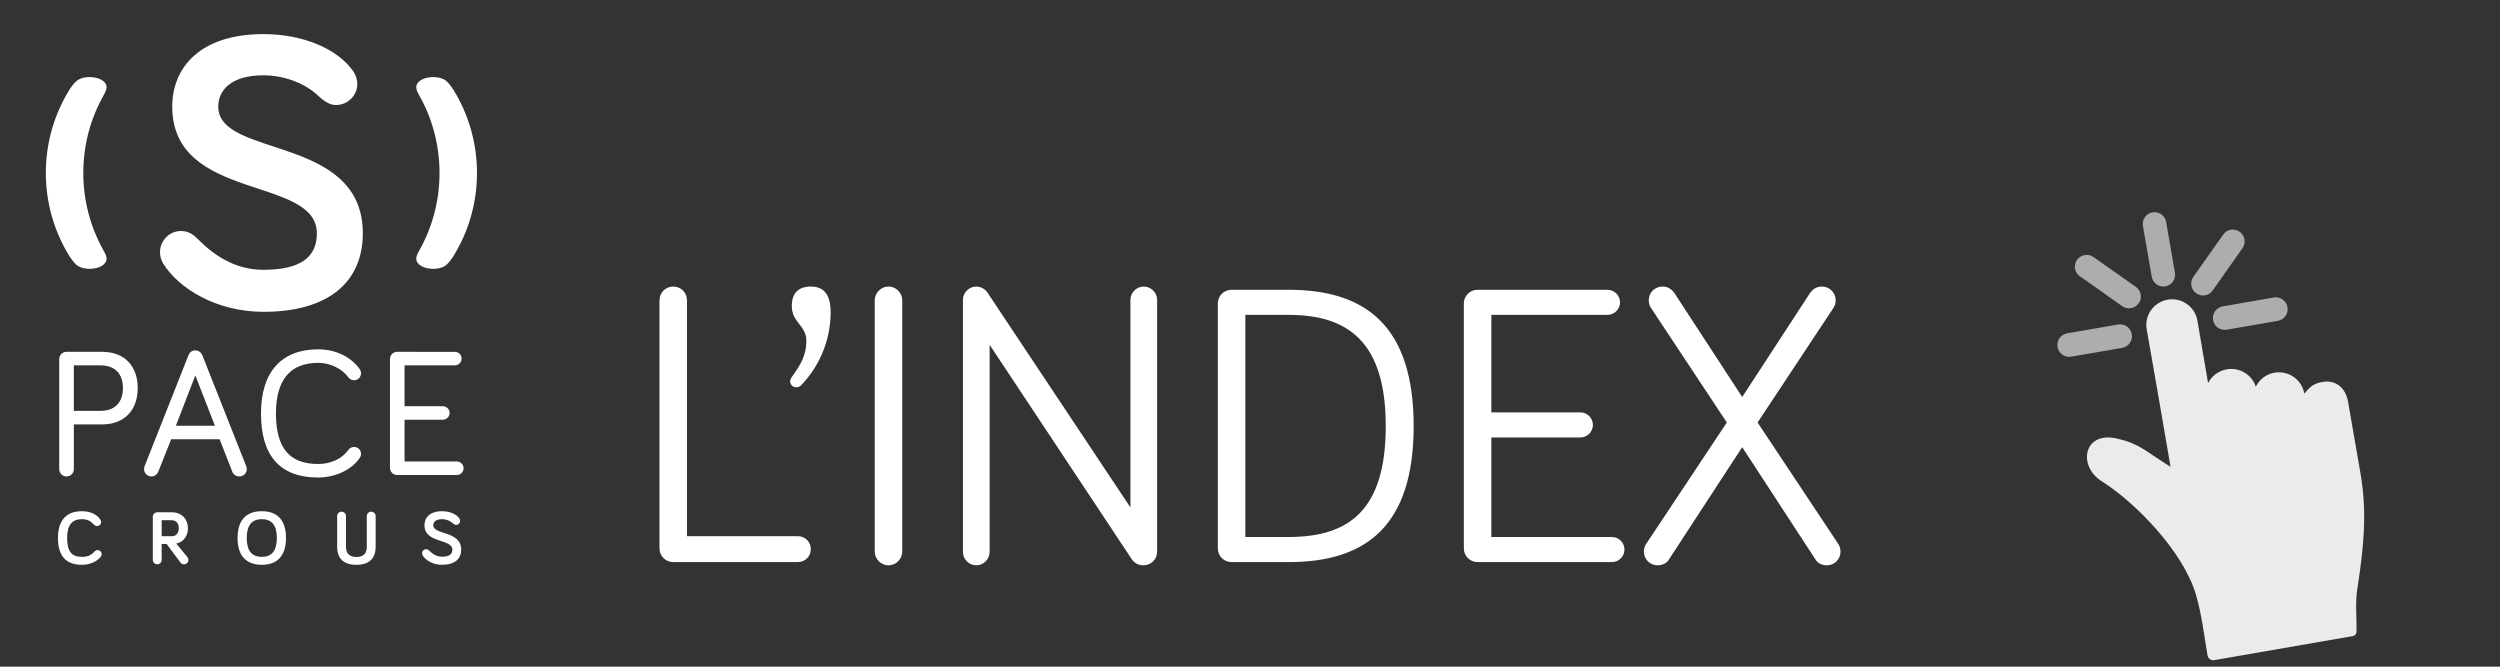 <?xml version="1.0" encoding="utf-8"?>
<!-- Generator: Adobe Illustrator 16.0.0, SVG Export Plug-In . SVG Version: 6.00 Build 0)  -->
<!DOCTYPE svg PUBLIC "-//W3C//DTD SVG 1.1//EN" "http://www.w3.org/Graphics/SVG/1.1/DTD/svg11.dtd">
<svg version="1.1" id="Calque_1" xmlns="http://www.w3.org/2000/svg" xmlns:xlink="http://www.w3.org/1999/xlink" x="0px" y="0px"
	 width="600px" height="160px" viewBox="0 0 600 160" enable-background="new 0 0 600 160" xml:space="preserve">
<rect x="0" y="0" width="600" height="160" fill="#333333" stroke="none"/>
<g>
	<path fill="#FFFFFF" d="M191.484,128.684c1.748,0,3.107,1.359,3.107,3.106c0,1.749-1.359,3.107-3.107,3.107h-29.908
		c-1.844,0-3.301-1.455-3.301-3.301V72.074c0-1.846,1.457-3.301,3.301-3.301c1.845,0,3.302,1.456,3.302,3.301v56.61H191.484z"/>
	<path fill="#FFFFFF" d="M192.359,92.369c-0.291,0.29-0.583,0.581-1.262,0.581c-0.777,0-1.457-0.581-1.457-1.457
		c0-0.291,0.097-0.582,0.292-0.873c2.331-3.205,3.593-5.438,3.593-8.837c0-3.689-3.496-4.369-3.496-8.351
		c0-3.205,1.748-4.66,4.564-4.66c3.01,0,4.758,1.748,4.758,6.214C199.351,81.687,196.632,87.901,192.359,92.369z"/>
	<path fill="#FFFFFF" d="M216.538,132.373c0,1.748-1.457,3.301-3.301,3.301c-1.845,0-3.302-1.553-3.302-3.301V72.074
		c0-1.748,1.458-3.301,3.302-3.301c1.844,0,3.301,1.554,3.301,3.301V132.373z"/>
	<path fill="#FFFFFF" d="M277.712,71.977v60.396c0,1.845-1.457,3.301-3.301,3.301c-1.166,0-2.04-0.484-2.719-1.358l-34.18-51.561
		v49.715c0,1.748-1.456,3.204-3.205,3.204c-1.748,0-3.204-1.456-3.204-3.204V71.977c0-1.749,1.456-3.205,3.204-3.205
		c1.165,0,2.136,0.68,2.622,1.359l34.374,51.659V71.977c0-1.749,1.457-3.205,3.205-3.205
		C276.255,68.772,277.712,70.228,277.712,71.977z"/>
	<path fill="#FFFFFF" d="M309.275,69.549c18.547,0,30.004,8.738,30.004,32.723s-11.457,32.626-30.004,32.626h-13.692
		c-1.846,0-3.303-1.455-3.303-3.301V72.851c0-1.845,1.457-3.302,3.303-3.302H309.275z M298.884,128.878h10.391
		c14.467,0,23.303-6.409,23.303-26.606c0-20.002-8.836-26.703-23.303-26.703h-10.391V128.878z"/>
	<path fill="#FFFFFF" d="M354.625,134.897c-1.848,0-3.303-1.455-3.303-3.301V72.851c0-1.845,1.455-3.302,3.303-3.302h31.168
		c1.65,0,3.01,1.36,3.01,3.011c0,1.65-1.359,3.009-3.01,3.009h-27.867v23.402h21.361c1.65,0,3.01,1.359,3.01,3.01
		s-1.359,3.009-3.01,3.009h-21.361v23.889h28.936c1.65,0,3.01,1.359,3.01,3.009c0,1.652-1.359,3.011-3.01,3.011H354.625z"/>
	<path fill="#FFFFFF" d="M418.129,107.321l-17.672,27.091c-0.484,0.777-1.553,1.262-2.623,1.262c-1.844,0-3.301-1.456-3.301-3.301
		c0-0.68,0.195-1.262,0.486-1.746l19.42-29.229l-18.254-27.577c-0.291-0.389-0.486-1.165-0.486-1.748
		c0-1.846,1.457-3.301,3.303-3.301c1.359,0,2.232,0.68,2.912,1.651l16.215,24.857l16.217-24.857c0.68-0.971,1.553-1.651,2.914-1.651
		c1.844,0,3.301,1.456,3.301,3.301c0,0.583-0.195,1.359-0.486,1.748l-18.254,27.577l19.42,29.229
		c0.291,0.484,0.484,1.066,0.484,1.746c0,1.845-1.455,3.301-3.299,3.301c-1.068,0-2.139-0.484-2.623-1.262L418.129,107.321z"/>
</g>
<path opacity="0.9" fill="#FFFFFF" d="M520.24,71.919c-3.356,0.582-5.629,3.779-5.028,7.14c1.975,11.052,3.914,22.576,5.718,32.972
	c-6.239-3.85-7.336-5.519-12.868-6.784c-8.046-1.841-9.433,6.621-3.689,10.229c7.932,4.984,19.707,16.839,22.729,27.503
	c1.383,4.892,1.911,9.708,2.717,14.354c0.129,0.741,0.86,1.226,1.604,1.096l33.196-5.757c0.611-0.105,0.947-0.584,0.953-1.12
	c0.025-3.438-0.322-6.916,0.179-10.193c1.359-8.919,2.539-17.766,0.721-28.018c-1.069-6.07-1.875-10.811-2.921-16.838
	c-0.672-3.879-3.351-5.187-5.738-4.89c-2.504,0.313-3.383,1.191-4.778,2.854c-0.585-3.369-3.805-5.605-7.174-5.02
	c-2.031,0.352-3.616,1.644-4.46,3.37c-0.94-2.886-3.885-4.714-6.951-4.181c-2.007,0.347-3.654,1.613-4.51,3.303l-2.562-14.991
	C526.794,73.586,523.593,71.339,520.24,71.919z"/>
<path fill="#FFFFFF" d="M24.537,84.44h-8.571c-0.979,0-1.751,0.77-1.751,1.749v26.404c0,0.981,0.772,1.752,1.751,1.752
	c0.983,0,1.754-0.771,1.754-1.752v-10.738h6.817c5.253,0,8.515-3.348,8.515-8.73C33.051,87.767,29.79,84.44,24.537,84.44
	 M29.505,93.125c0,3.486-1.968,5.483-5.396,5.483h-6.39V87.686h6.39C27.537,87.686,29.505,89.666,29.505,93.125"/>
<path fill="#FFFFFF" d="M48.561,85.261c-0.304-0.729-0.936-1.167-1.687-1.167c-0.766,0-1.32,0.396-1.644,1.172l-10.5,26.551
	c-0.118,0.234-0.157,0.593-0.157,0.777c0,0.949,0.802,1.752,1.75,1.752c0.766,0,1.397-0.455,1.69-1.214l3.072-7.703h11.622
	l3.028,7.74c0.29,0.748,0.902,1.177,1.69,1.177c1.01,0,1.797-0.771,1.797-1.752c0-0.157-0.051-0.498-0.151-0.755L48.561,85.261z
	 M51.579,102.182h-9.367l4.666-12.092L51.579,102.182z"/>
<path fill="#FFFFFF" d="M76.361,87.084c2.875,0,5.725,1.372,7.271,3.51c0.358,0.449,0.8,0.667,1.343,0.667
	c0.933,0,1.666-0.732,1.666-1.667c0-0.382-0.12-0.743-0.356-1.071c-2.123-2.934-5.831-4.687-9.923-4.687
	c-8.85,0-13.725,5.473-13.725,15.406c0,10.194,4.62,15.361,13.725,15.361c4.096,0,8.011-1.843,9.975-4.694
	c0.182-0.278,0.305-0.55,0.305-0.977c0-0.935-0.733-1.667-1.666-1.667c-0.549,0-1.053,0.258-1.355,0.684
	c-1.486,2.133-4.201,3.408-7.259,3.408c-6.913,0-10.132-3.852-10.132-12.115C66.229,91.173,69.636,87.084,76.361,87.084"/>
<path fill="#FFFFFF" d="M109.641,110.754H97.093v-10.02h9.188c0.895,0,1.623-0.729,1.623-1.626c0-0.891-0.728-1.619-1.623-1.619
	h-9.188v-9.804h12.071c0.896,0,1.623-0.729,1.623-1.623s-0.727-1.622-1.623-1.622H95.339c-0.983,0-1.748,0.77-1.748,1.749v26.058
	c0,0.981,0.765,1.751,1.748,1.751h14.301c0.896,0,1.621-0.728,1.621-1.621C111.261,111.482,110.536,110.754,109.641,110.754"/>
<path fill="#FFFFFF" d="M63.209,18.075c-7.892,0-10.829,3.708-10.829,7.507c0,12.445,34.697,6.646,34.697,30.432
	c0,11.611-8.169,18.822-23.868,18.822c-11.312,0-20.34-5.618-24.05-11.59c-0.467-0.755-0.76-1.717-0.76-2.677
	c0-2.849,2.27-5.129,5.039-5.129c2.09,0,3.229,1.141,4.188,2.08c3.99,4.01,9.032,7.232,15.583,7.232
	c8.663,0,12.838-2.848,12.838-8.738c0-13.882-34.708-7.511-34.708-30.432c0-9.413,6.744-17.397,21.869-17.397
	c9.516,0,17.783,3.512,21.588,8.933c0.579,0.855,0.954,1.915,0.954,3.042c0,2.755-2.284,5.044-5.141,5.044
	c-1.327,0-2.661-0.76-4.09-2.09C73.578,20.252,68.629,18.075,63.209,18.075"/>
<path fill="#FFFFFF" d="M24.945,60.292h0.002c-3.151-5.543-4.956-11.952-4.956-18.782c0-6.833,1.799-13.242,4.956-18.781
	l-0.005-0.008c0.766-1.314,1.103-2.552-0.565-3.54c-0.742-0.441-1.794-0.672-2.841-0.682c-1.055-0.006-2.105,0.216-2.833,0.683
	c-0.653,0.419-1.422,1.386-2.11,2.465c-0.292,0.459-0.568,0.936-0.819,1.403c-3.037,5.468-4.772,11.761-4.772,18.459
	c0,6.7,1.736,12.992,4.772,18.461c0.251,0.464,0.527,0.942,0.819,1.399c0.688,1.08,1.457,2.045,2.11,2.467
	c0.729,0.466,1.778,0.688,2.833,0.681c1.047-0.006,2.099-0.239,2.841-0.68C26.046,62.849,25.711,61.603,24.945,60.292"/>
<path fill="#FFFFFF" d="M101.1,63.838c0.745,0.44,1.796,0.674,2.843,0.68c1.055,0.007,2.102-0.215,2.831-0.681
	c0.655-0.422,1.421-1.387,2.112-2.466c0.29-0.458,0.566-0.936,0.816-1.4c3.041-5.469,4.774-11.761,4.774-18.461
	c0-6.699-1.733-12.991-4.774-18.46c-0.25-0.467-0.526-0.943-0.821-1.403c-0.685-1.079-1.451-2.046-2.106-2.465
	c-0.729-0.467-1.776-0.69-2.831-0.683c-1.047,0.009-2.098,0.241-2.843,0.681c-1.67,0.989-1.331,2.227-0.566,3.541l-0.003,0.008
	c3.153,5.54,4.955,11.948,4.955,18.781c0,6.83-1.802,13.239-4.955,18.782h0.003C99.769,61.604,99.43,62.851,101.1,63.838"/>
<path fill="#FFFFFF" d="M13.909,129.13c0-4.347,2.089-6.438,5.738-6.438c2.223,0,3.674,0.882,4.421,1.983
	c0.148,0.218,0.201,0.401,0.201,0.602c0,0.533-0.439,0.974-0.988,0.974c-0.258,0-0.517-0.109-0.754-0.361
	c-0.75-0.832-1.539-1.288-2.88-1.288c-2.436,0-3.539,1.502-3.539,4.529c0,3.212,1.103,4.512,3.539,4.512
	c1.358,0,2.094-0.313,2.976-1.209c0.289-0.297,0.531-0.406,0.787-0.406c0.549,0,0.989,0.439,0.989,0.991
	c0,0.215-0.074,0.404-0.182,0.552c-0.883,1.169-2.606,1.981-4.57,1.981C15.999,135.551,13.909,133.62,13.909,129.13"/>
<path fill="#FFFFFF" d="M38.799,130.562v3.812c0,0.588-0.476,1.062-1.063,1.062c-0.585,0-1.064-0.474-1.064-1.062v-10.364
	c0-0.582,0.479-1.058,1.064-1.058h3.503c2.476,0,3.87,1.757,3.87,3.83c0,1.742-1.065,3.426-2.826,3.65l2.714,3.301
	c0.166,0.223,0.222,0.439,0.222,0.641c0,0.588-0.477,1.062-1.064,1.062c-0.31,0-0.642-0.145-0.82-0.385l-3.345-4.489H38.799z
	 M38.799,124.855v3.835h2.474c1.143,0,1.634-0.934,1.634-1.907c0-0.99-0.492-1.928-1.688-1.928H38.799z"/>
<path fill="#FFFFFF" d="M57.015,129.13c0-4.347,2.109-6.438,5.814-6.438c3.703,0,5.811,2.092,5.811,6.438
	c0,4.292-2.108,6.421-5.811,6.421C59.124,135.551,57.015,133.422,57.015,129.13 M59.22,129.13c0,3.028,1.186,4.512,3.609,4.512
	c2.423,0,3.612-1.483,3.612-4.512c0-3.044-1.189-4.529-3.612-4.529C60.405,124.601,59.22,126.086,59.22,129.13"/>
<path fill="#FFFFFF" d="M80.917,131.255v-7.387c0-0.586,0.475-1.066,1.064-1.066c0.585,0,1.058,0.48,1.058,1.066v7.387
	c0,1.117,0.425,2.423,2.497,2.423c2.076,0,2.496-1.306,2.496-2.423v-7.387c0-0.586,0.479-1.066,1.065-1.066
	c0.582,0,1.06,0.48,1.06,1.066v7.387c0,2.095-0.916,4.296-4.622,4.296C81.834,135.551,80.917,133.35,80.917,131.255"/>
<path fill="#FFFFFF" d="M106.079,124.601c-1.521,0-2.093,0.712-2.093,1.45c0,2.397,6.7,1.281,6.7,5.864
	c0,2.239-1.573,3.636-4.606,3.636c-2.176,0-3.924-1.085-4.635-2.238c-0.093-0.149-0.148-0.331-0.148-0.512
	c0-0.556,0.438-0.993,0.971-0.993c0.407,0,0.623,0.219,0.804,0.403c0.771,0.771,1.743,1.396,3.009,1.396
	c1.672,0,2.48-0.554,2.48-1.692c0-2.676-6.694-1.447-6.694-5.864c0-1.816,1.299-3.359,4.214-3.359c1.835,0,3.428,0.68,4.168,1.727
	c0.106,0.162,0.183,0.365,0.183,0.59c0,0.528-0.446,0.968-0.991,0.968c-0.252,0-0.515-0.148-0.79-0.399
	C108.077,125.022,107.123,124.601,106.079,124.601"/>
<path opacity="0.6" fill="#FFFFFF" d="M516.492,50.983c-1.467,0.316-2.43,1.725-2.193,3.208l2.123,12.24
	c0.268,1.538,1.731,2.566,3.269,2.299c0.01-0.002,0.021-0.003,0.033-0.006c1.518-0.286,2.524-1.736,2.262-3.258l-2.124-12.24
	c-0.285-1.533-1.762-2.544-3.296-2.257C516.542,50.973,516.517,50.978,516.492,50.983z"/>
<path opacity="0.6" fill="#FFFFFF" d="M500.055,61.284c-1.507,0.407-2.398,1.957-1.992,3.464c0.174,0.64,0.566,1.2,1.109,1.58
	c0.014-0.003,0.026-0.005,0.037-0.006l10.148,7.18c1.285,0.885,3.045,0.562,3.929-0.724c0.009-0.012,0.018-0.025,0.027-0.039
	l0.037-0.006c0.848-1.282,0.514-3.007-0.751-3.883l-7.616-5.364l-2.523-1.778c-0.463-0.332-1.014-0.516-1.581-0.528
	c-0.189,0-0.38,0.02-0.564,0.059C500.228,61.25,500.142,61.266,500.055,61.284z"/>
<path opacity="0.6" fill="#FFFFFF" d="M535.033,55.218c-0.594,0.193-1.104,0.578-1.454,1.092l-1.815,2.532l-5.366,7.616
	c-0.883,1.258-0.6,2.992,0.639,3.901c1.252,0.933,3.022,0.674,3.954-0.576c0.011-0.013,0.019-0.026,0.028-0.038l7.175-10.184
	c0.898-1.276,0.591-3.039-0.686-3.938c-0.654-0.46-1.474-0.621-2.253-0.444C535.18,55.188,535.104,55.203,535.033,55.218z"/>
<path opacity="0.6" fill="#FFFFFF" d="M496.118,80c-1.548,0.27-2.583,1.741-2.313,3.287c0.268,1.546,1.739,2.583,3.285,2.315
	l12.24-2.123c1.537-0.267,2.564-1.729,2.299-3.265l-0.007-0.037c-0.266-1.535-1.728-2.564-3.264-2.299L496.118,80z"/>
<path opacity="0.6" fill="#FFFFFF" d="M533.432,73.529c-1.535,0.268-2.564,1.729-2.3,3.264l0.008,0.037
	c0.267,1.537,1.729,2.564,3.265,2.299l12.277-2.128c1.546-0.269,2.582-1.74,2.314-3.286c-0.269-1.546-1.739-2.584-3.287-2.315
	L533.432,73.529z"/>
</svg>
